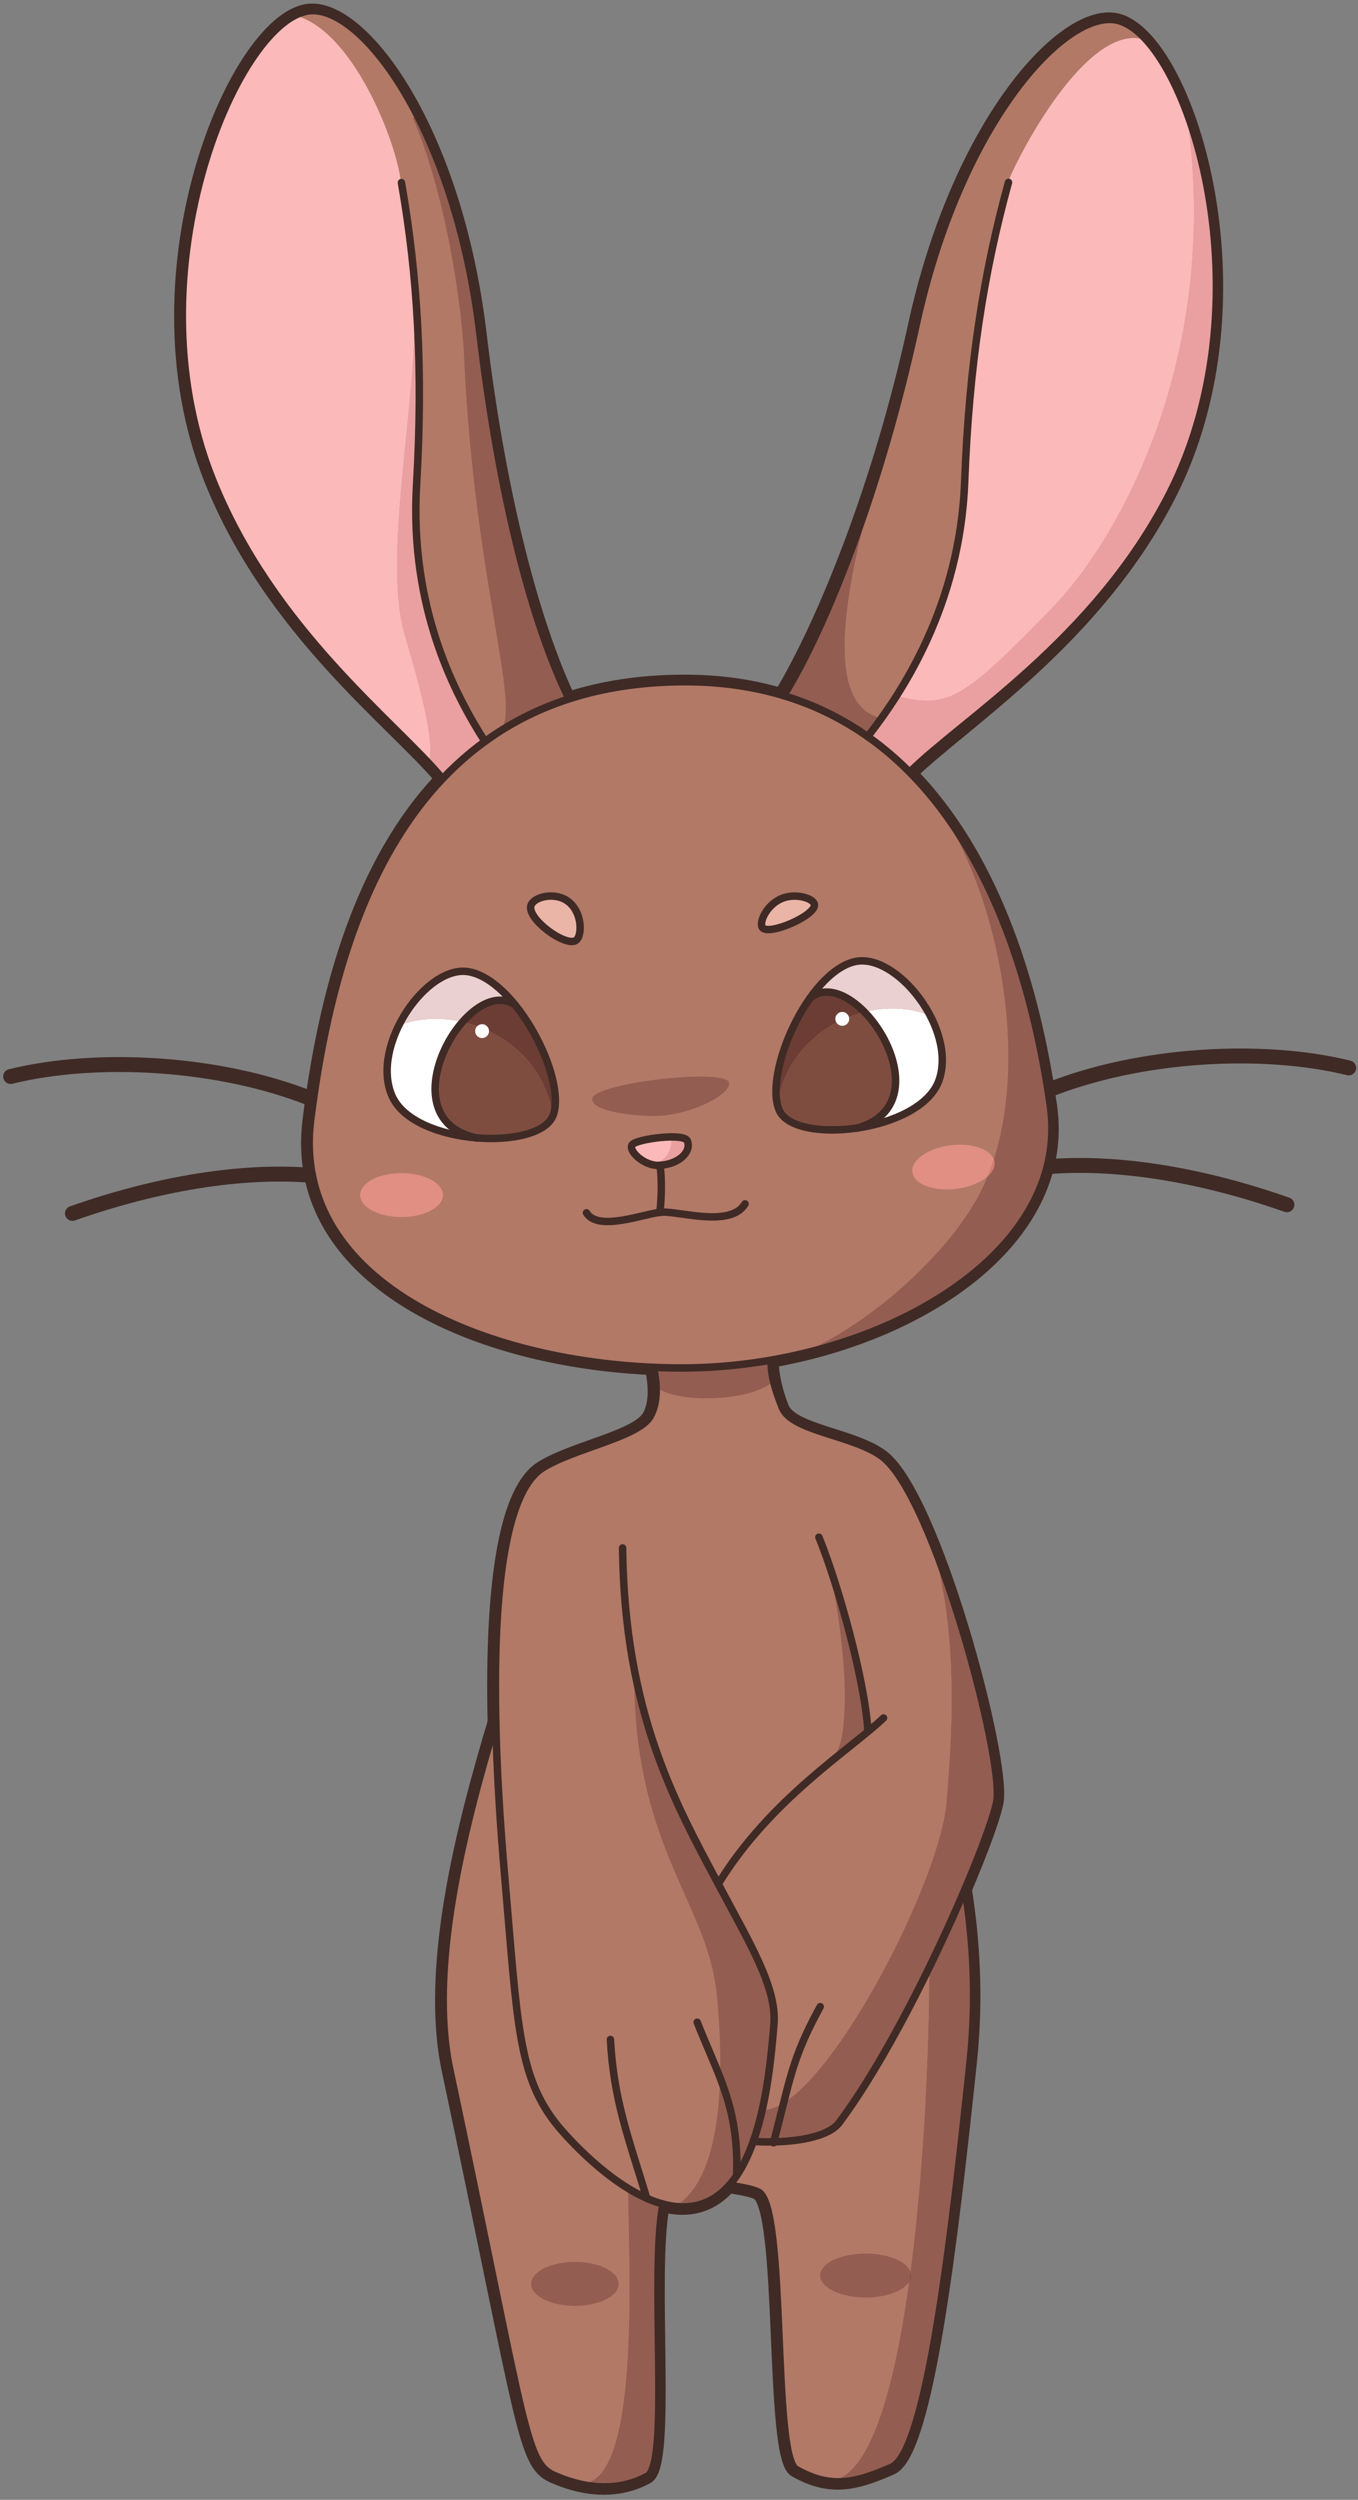 <svg width="100%" height="100%" viewBox="0 0 182 335" fill="none" xmlns="http://www.w3.org/2000/svg">
<rect x="0" y="0" width="182" height="335" fill="#808080" stroke="none"/>
<g clip-path="url(#clip0_1762_6065)">
<path d="M59.28 104.34C48.52 115.63 44.03 132.5 41.92 147.33C41.79 148.26 41.66 149.19 41.55 150.1C41.22 152.73 41.31 155.2 41.76 157.51C44.98 173.74 66.25 182.34 87.43 183.27" stroke="#3F2A25" stroke-width="2" stroke-linecap="round" stroke-linejoin="round"/>
<path d="M103.34 182.291C124.45 178.581 143.1 165.481 140.68 148.281C140.58 147.571 140.47 146.861 140.36 146.141C138.02 131.271 132.76 114.631 121.94 103.641" stroke="#3F2A25" stroke-width="2" stroke-linecap="round" stroke-linejoin="round"/>
<path d="M76.15 93.712C80.6 92.272 85.62 91.452 91.29 91.412C96.21 91.372 100.66 92.002 104.7 93.212" stroke="#3F2A25" stroke-width="2" stroke-linecap="round" stroke-linejoin="round"/>
<path d="M104.699 93.21C110.509 83.54 118.019 65.049 122.679 43.669C128.479 16.959 142.229 1.719 149.289 2.709C158.749 4.049 170.379 39.459 156.589 66.359C146.719 85.609 129.049 96.7 121.939 103.639L121.669 103.909" stroke="#3F2A25" stroke-width="2" stroke-linecap="round" stroke-linejoin="round"/>
<path d="M76.15 93.711C71.35 83.581 66.8 66.421 64.22 44.781C60.99 17.641 48.75 1.161 41.63 1.481C32.08 1.911 17.14 36.061 28.31 64.151C36.36 84.401 52.98 96.781 59.28 104.341C59.31 104.381 59.35 104.421 59.38 104.461" stroke="#3F2A25" stroke-width="2" stroke-linecap="round" stroke-linejoin="round"/>
<path d="M41.92 147.33C29.36 142.26 12.81 141.45 1.43 144.26" stroke="#3F2A25" stroke-width="2" stroke-linecap="round" stroke-linejoin="round"/>
<path d="M9.709 162.61C20.909 158.66 32.259 156.73 41.769 157.51" stroke="#3F2A25" stroke-width="2" stroke-linecap="round" stroke-linejoin="round"/>
<path d="M140.26 146.182C152.82 141.112 169.37 140.302 180.75 143.112" stroke="#3F2A25" stroke-width="2" stroke-linecap="round" stroke-linejoin="round"/>
<path d="M172.47 161.45C161.27 157.5 149.92 155.57 140.41 156.35" stroke="#3F2A25" stroke-width="2" stroke-linecap="round" stroke-linejoin="round"/>
<path d="M88.77 295.431C86.94 304.591 89.75 330.231 86.67 331.891C82.14 334.341 77.37 333.201 74.15 331.761C70.27 330.031 70.38 325.471 60.19 277.371C57.34 263.941 61.92 245.501 66.35 230.801" stroke="#3F2A25" stroke-width="2" stroke-linecap="round" stroke-linejoin="round"/>
<path d="M97.629 292.911C98.719 293.061 100.659 293.351 101.559 293.811C105.339 295.771 103.359 329.111 106.619 330.981C111.279 333.631 114.639 332.781 119.409 330.681C124.129 328.611 127.429 300.041 129.929 276.301C130.859 267.441 130.269 259.691 129.249 253.191" stroke="#3F2A25" stroke-width="2" stroke-linecap="round" stroke-linejoin="round"/>
<path d="M87.429 183.27C87.889 185.43 88.079 187.99 87.069 189.82C85.509 192.66 76.869 194.1 72.589 196.8C68.169 199.59 65.899 210.87 66.349 230.79" stroke="#3F2A25" stroke-width="2" stroke-linecap="round" stroke-linejoin="round"/>
<path d="M88.769 295.43C90.529 295.91 92.299 295.97 93.98 295.41C95.4 294.94 96.609 294.06 97.629 292.91" stroke="#3F2A25" stroke-width="2" stroke-linecap="round" stroke-linejoin="round"/>
<path d="M103.34 182.293C103.39 184.243 103.86 186.403 104.74 188.653C106.01 191.883 114.2 192.333 118.13 195.233C125.11 200.383 134.55 235.803 133.5 241.483C133.17 243.293 131.59 247.693 129.25 253.193" stroke="#3F2A25" stroke-width="2" stroke-linecap="round" stroke-linejoin="round"/>
<path d="M149.239 2.37C158.709 3.71 170.329 39.12 156.539 66.02C146.549 85.52 128.699 96.28 121.779 103.19H121.769C117.199 98.58 111.639 94.97 104.889 92.94C110.739 83.41 117.899 65.1 122.629 43.33C128.429 16.62 142.179 1.38 149.239 2.37Z" fill="#BC7171"/>
<path d="M140.63 147.942C143.06 165.162 124.35 178.272 103.2 181.972C99.26 182.662 95.23 183.022 91.24 183.022C89.97 183.022 88.7 182.992 87.42 182.932C66.23 182.012 44.92 173.412 41.72 157.172C41.26 154.852 41.17 152.382 41.5 149.762C41.62 148.852 41.74 147.922 41.87 146.992C43.98 132.182 48.46 115.362 59.17 104.072C60.9 102.242 62.79 100.572 64.86 99.062C68.14 96.682 71.87 94.742 76.12 93.362C80.57 91.932 85.58 91.112 91.24 91.072C96.26 91.032 100.79 91.692 104.89 92.942C111.64 94.972 117.2 98.582 121.77 103.202C133.19 114.702 138.45 132.492 140.63 147.942ZM125.7 144.522C128.18 137.622 119.96 127.252 114.39 128.592C112.27 129.102 110.19 130.982 108.44 133.442H108.43C105.04 138.242 102.92 145.202 104.28 148.462C105.28 150.842 109.98 151.592 114.76 150.892C119.57 150.172 124.46 147.992 125.7 144.522ZM102.05 124.032C102.92 125.112 109.21 122.392 109.01 120.932C108.9 120.122 106.76 119.452 105 119.992C102.67 120.702 101.51 123.352 102.05 124.032ZM88.23 155.882C90.87 155.712 92.56 154.062 91.98 152.592C91.53 151.492 85.21 152.352 84.61 153.082C83.96 153.882 86.18 156.002 88.23 155.882ZM77.05 125.732C78.02 125.052 77.9 121.302 75.38 120.142C73.64 119.342 71.3 120.032 71.01 121.092C70.51 122.902 75.7 126.672 77.05 125.732ZM74.02 149.122C75.17 145.782 72.62 138.972 68.92 134.412C67.02 132.062 64.82 130.302 62.66 129.932C57.02 128.962 49.48 139.832 52.39 146.562C53.86 149.942 58.87 151.802 63.72 152.212C68.53 152.602 73.17 151.562 74.02 149.122Z" fill="#BC7171"/>
<path d="M103.55 286.743C102.63 286.763 101.71 286.743 100.82 286.683C100.22 288.373 99.49 289.933 98.6 291.263C98.29 291.733 97.95 292.173 97.59 292.573C96.57 293.723 95.36 294.603 93.94 295.073C92.26 295.633 90.49 295.573 88.73 295.093C88 294.903 87.29 294.643 86.57 294.323H86.56C80.46 291.633 75.02 285.103 74.64 284.643C69.27 278.063 69.22 270.983 67.53 251.513C66.84 243.663 66.44 236.643 66.31 230.463C65.86 210.533 68.13 199.253 72.55 196.463C76.83 193.763 85.47 192.323 87.03 189.483C88.07 187.593 87.92 185.153 87.43 182.943C88.71 182.993 89.98 183.023 91.25 183.023C95.24 183.023 99.27 182.663 103.21 181.973V182.003C103.21 184.073 103.75 185.903 104.7 188.313C105.97 191.543 114.16 191.993 118.09 194.893C125.07 200.043 134.51 235.463 133.46 241.143C133.13 242.953 131.55 247.353 129.21 252.853C125.03 262.683 118.44 276.003 112.33 284.183C111.06 285.893 107.34 286.673 103.56 286.743H103.55Z" fill="#BC7171"/>
<path d="M103.55 286.742C107.33 286.672 111.05 285.892 112.32 284.182C118.43 276.002 125.02 262.682 129.2 252.852C130.22 259.352 130.81 267.102 129.88 275.962C127.38 299.702 124.08 328.272 119.36 330.342C114.59 332.442 111.23 333.292 106.57 330.642C103.31 328.772 105.3 295.432 101.52 293.472C100.62 293.012 98.67 292.722 97.58 292.572C97.94 292.172 98.28 291.732 98.59 291.262C99.48 289.932 100.21 288.372 100.81 286.682C101.7 286.742 102.62 286.762 103.54 286.742H103.55Z" fill="#BC7171"/>
<path d="M114.389 128.591C119.959 127.251 128.179 137.621 125.699 144.521C124.459 147.991 119.569 150.171 114.759 150.891C126.919 147.441 114.399 128.611 108.439 133.441C110.189 130.981 112.269 129.101 114.389 128.591Z" fill="#BC7171"/>
<path d="M108.44 133.44C114.4 128.61 126.92 147.44 114.76 150.88C109.98 151.59 105.28 150.84 104.28 148.46C102.92 145.2 105.04 138.24 108.43 133.45H108.44V133.44Z" fill="#BC7171"/>
<path d="M109.009 120.932C109.209 122.392 102.919 125.112 102.049 124.032C101.509 123.352 102.669 120.702 104.999 119.992C106.759 119.452 108.899 120.122 109.009 120.932Z" fill="#BC7171"/>
<path d="M91.979 152.591C92.559 154.061 90.869 155.711 88.229 155.881C86.179 156.001 83.959 153.881 84.609 153.081C85.209 152.351 91.529 151.491 91.979 152.591Z" fill="#BC7171"/>
<path d="M88.719 295.091C86.889 304.251 89.699 329.891 86.619 331.551C82.089 334.001 77.319 332.861 74.099 331.421C70.219 329.691 70.329 325.131 60.139 277.031C57.289 263.601 61.869 245.161 66.299 230.461C66.429 236.641 66.829 243.661 67.519 251.511C69.209 270.981 69.259 278.061 74.629 284.641C75.009 285.101 80.449 291.631 86.549 294.321H86.559C87.279 294.641 87.989 294.901 88.719 295.091Z" fill="#BC7171"/>
<path d="M75.38 120.141C77.9 121.301 78.02 125.051 77.05 125.731C75.7 126.671 70.51 122.901 71.01 121.091C71.3 120.031 73.64 119.341 75.38 120.141Z" fill="#BC7171"/>
<path d="M68.919 134.412C72.619 138.972 75.169 145.782 74.019 149.122C73.169 151.562 68.529 152.602 63.719 152.212C51.349 149.552 62.659 129.932 68.919 134.412Z" fill="#BC7171"/>
<path d="M64.859 99.061C62.789 100.571 60.9 102.241 59.169 104.071L59.15 104.051C52.919 96.511 36.359 84.171 28.259 63.811C17.09 35.721 32.029 1.571 41.58 1.141C48.7 0.821 60.94 17.301 64.18 44.441C66.82 66.571 71.21 83.331 76.12 93.361C71.87 94.741 68.139 96.681 64.859 99.061Z" fill="#BC7171"/>
<path d="M68.92 134.412C62.66 129.932 51.35 149.552 63.72 152.202C58.87 151.802 53.86 149.942 52.39 146.562C49.48 139.832 57.02 128.962 62.66 129.932C64.82 130.302 67.02 132.062 68.92 134.412Z" fill="#BC7171"/>
<path d="M140.901 81.601C150.561 71.671 163.651 46.961 159.081 15.481L159.141 15.461C163.861 28.501 165.381 49.091 156.601 66.231C146.601 85.731 128.761 96.481 121.841 103.401C120.111 101.651 118.241 100.051 116.211 98.631C116.761 97.931 117.361 97.131 117.991 96.251C118.671 95.321 119.371 94.291 120.081 93.161L120.381 93.351C127.081 94.871 128.831 93.991 140.901 81.601Z" fill="#EAA0A0"/>
<path d="M159.08 15.481C163.65 46.961 150.56 71.671 140.9 81.601C128.83 93.991 127.08 94.871 120.38 93.351L120.08 93.161C124.21 86.661 128.75 76.951 129.21 64.471C129.79 48.921 131.75 36.491 135.08 24.361C137.33 18.991 146.33 2.661 153.66 5.391C155.67 7.651 157.58 11.141 159.14 15.461L159.08 15.481Z" fill="#FCB9B9"/>
<path d="M153.659 5.391C146.329 2.661 137.329 18.991 135.079 24.361C131.749 36.492 129.789 48.922 129.209 64.472C128.749 76.951 124.209 86.662 120.079 93.162C119.369 94.291 118.669 95.322 117.989 96.251L117.919 96.201C109.149 93.901 114.769 73.942 117.389 63.642V63.621C119.329 57.422 121.139 50.661 122.689 43.532C128.489 16.822 142.239 1.581 149.299 2.581C150.739 2.781 152.219 3.771 153.659 5.391Z" fill="#B27967"/>
<path d="M140.371 145.998C140.481 146.718 140.591 147.428 140.691 148.138C142.951 164.158 126.901 176.638 107.621 181.268C116.391 177.508 127.011 168.238 131.361 159.808C131.711 159.118 132.041 158.408 132.341 157.668C133.011 157.088 133.371 156.408 133.291 155.728C133.271 155.598 133.241 155.468 133.191 155.348C137.961 140.448 133.481 118.238 124.561 106.398C133.631 117.278 138.221 132.378 140.371 145.998Z" fill="#935D51"/>
<path d="M124.449 205.59C129.669 218.12 134.259 237.29 133.509 241.34C133.179 243.15 131.599 247.55 129.259 253.05C127.909 256.23 126.299 259.78 124.539 263.4C120.859 270.97 116.509 278.85 112.379 284.38C111.109 286.09 107.389 286.87 103.609 286.94C104.129 284.99 104.539 283.35 104.909 281.88C113.279 276.81 126.169 251.18 126.869 241.35C127.219 236.34 129.099 218.89 124.449 205.59Z" fill="#935D51"/>
<path d="M68.96 134.591C67.06 132.251 64.87 130.511 62.72 130.141C59.38 129.561 55.38 133.131 53.27 137.531C51.82 140.571 51.26 144.011 52.45 146.761C53.91 150.121 58.89 151.991 63.71 152.401C63.73 152.401 63.75 152.411 63.77 152.411C68.58 152.811 73.23 151.761 74.07 149.321C75.23 145.981 72.66 139.151 68.96 134.591ZM59.29 104.201C61 102.411 62.87 100.751 64.92 99.271C65.51 98.831 66.12 98.421 66.74 98.021C66.84 97.971 66.93 97.921 67.01 97.851C69.76 96.111 72.81 94.661 76.18 93.571C80.63 92.131 85.65 91.321 91.3 91.271C96.32 91.231 100.85 91.891 104.95 93.141C109.15 94.401 112.89 96.281 116.21 98.631C118.24 100.051 120.11 101.651 121.84 103.401C122.77 104.341 123.66 105.311 124.51 106.331C124.53 106.351 124.54 106.381 124.56 106.401C133.48 118.241 137.96 140.451 133.19 155.351C132.66 153.971 130.22 153.141 127.42 153.481C124.38 153.851 122.07 155.461 122.27 157.081C122.47 158.691 125.09 159.701 128.13 159.331C129.9 159.111 131.42 158.481 132.34 157.671C132.04 158.411 131.71 159.121 131.36 159.811C127.01 168.241 116.39 177.511 107.62 181.271C106.21 181.611 104.78 181.911 103.34 182.161C99.37 182.861 95.32 183.231 91.3 183.231C90.03 183.231 88.76 183.201 87.48 183.141C63.27 182.091 38.91 171.011 41.56 149.971C41.68 149.061 41.8 148.131 41.93 147.201C44.04 132.361 48.53 115.501 59.29 104.201ZM125.76 144.731C126.71 142.081 126.08 138.931 124.64 136.121C122.32 131.601 117.88 127.971 114.45 128.791C112.33 129.301 110.24 131.191 108.49 133.661C105.3 138.161 103.24 144.561 104.13 148.021C104.18 148.251 104.26 148.461 104.34 148.661C105.34 151.041 110.04 151.791 114.82 151.091H114.83C119.64 150.371 124.52 148.191 125.76 144.731ZM102.11 124.231C102.98 125.321 109.26 122.601 109.07 121.141C108.96 120.331 106.82 119.651 105.06 120.191C102.73 120.901 101.57 123.551 102.11 124.231ZM97.73 145.181C97.71 143.021 79.57 145.131 79.37 147.221C79.23 148.791 84 149.541 87.72 149.551C92.16 149.551 97.73 146.881 97.73 145.181ZM88.29 156.081C90.93 155.911 92.62 154.261 92.03 152.801C91.87 152.411 90.98 152.261 89.86 152.271C87.83 152.291 85.05 152.821 84.66 153.291C84.12 153.951 85.57 155.531 87.25 155.971C87.59 156.061 87.94 156.101 88.29 156.081ZM77.11 125.941C78.08 125.261 77.96 121.511 75.44 120.351C73.7 119.551 71.36 120.231 71.07 121.291C70.57 123.101 75.76 126.881 77.11 125.941ZM59.37 160.151C59.37 158.531 56.88 157.211 53.82 157.211C50.76 157.211 48.27 158.531 48.27 160.151C48.27 161.771 50.75 163.101 53.82 163.101C56.89 163.101 59.37 161.781 59.37 160.151Z" fill="#B27967"/>
<path d="M133.29 155.732C133.37 156.412 133.01 157.092 132.34 157.672C132.65 156.922 132.93 156.152 133.19 155.352C133.24 155.472 133.27 155.602 133.29 155.732Z" fill="#D17E75"/>
<path d="M133.19 155.348C132.93 156.148 132.65 156.918 132.34 157.668C131.42 158.478 129.9 159.108 128.13 159.328C125.09 159.698 122.47 158.688 122.27 157.078C122.07 155.458 124.38 153.848 127.42 153.478C130.22 153.138 132.66 153.968 133.19 155.348Z" fill="#E08F82"/>
<path d="M129.261 253.051C130.281 259.551 130.871 267.301 129.941 276.161C127.441 299.901 124.141 328.471 119.421 330.541C116.341 331.901 113.841 332.731 111.211 332.441C116.551 332.091 119.851 320.171 121.831 305.831H121.841C122.011 305.541 122.111 305.251 122.111 304.941C122.111 304.771 122.081 304.611 122.021 304.451C123.941 289.811 124.541 272.981 124.541 263.401C126.301 259.781 127.911 256.231 129.261 253.051Z" fill="#935D51"/>
<path d="M110.051 236.998C109.701 237.258 109.351 237.518 109.021 237.868C109.371 237.568 109.711 237.278 110.051 236.998ZM110.851 209.048C111.491 211.098 114.021 223.488 112.971 231.858C112.701 234.028 112.101 235.138 111.391 235.888C110.981 236.228 110.561 236.568 110.141 236.938C110.571 236.618 111.001 236.318 111.391 235.888C113.221 234.398 114.901 233.078 116.301 231.918L116.251 231.858C115.881 225.978 113.241 215.868 110.861 209.048H110.851ZM85.091 224.498L84.991 224.518C84.991 247.738 94.911 255.038 96.081 267.428C96.401 270.768 96.621 274.688 96.501 278.538C96.291 285.808 94.871 292.888 90.611 295.618C90.001 295.568 89.391 295.448 88.781 295.288C88.051 295.098 87.331 294.838 86.611 294.518C85.781 294.158 84.961 293.718 84.171 293.228C79.121 290.168 75.021 285.238 74.691 284.838C69.321 278.258 69.271 271.178 67.581 251.708C66.891 243.858 66.491 236.838 66.361 230.658C65.911 210.728 68.181 199.448 72.601 196.658C76.881 193.958 85.521 192.518 87.081 189.678C87.711 188.538 87.901 187.188 87.841 185.818C90.651 188.168 100.711 187.848 103.661 185.078C103.901 186.158 104.261 187.288 104.741 188.508C106.011 191.738 114.201 192.188 118.131 195.088C120.131 196.568 122.341 200.538 124.441 205.588C129.091 218.888 127.211 236.338 126.861 241.348C126.161 251.178 113.271 276.808 104.901 281.878C103.871 282.498 102.911 282.818 102.051 282.748C103.011 278.518 103.381 274.168 103.631 271.268C104.061 266.288 100.461 260.468 96.171 252.388C92.141 244.798 87.531 236.508 85.081 224.498H85.091Z" fill="#B27967"/>
<path d="M124.64 136.119C126.08 138.929 126.71 142.079 125.76 144.729C124.52 148.189 119.64 150.369 114.83 151.089C122.71 148.839 120.21 140.129 115.85 135.609C118.93 134.849 122.09 135.009 124.64 136.119Z" fill="white"/>
<path d="M103.611 286.938C107.391 286.868 111.111 286.088 112.381 284.378C116.511 278.848 120.861 270.968 124.541 263.398C124.541 272.978 123.941 289.808 122.021 304.448C121.541 303.058 119.031 301.998 116.021 301.998C112.651 301.998 109.921 303.318 109.921 304.938C109.921 306.558 112.651 307.888 116.021 307.888C118.741 307.888 121.051 307.018 121.831 305.828C119.851 320.168 116.551 332.088 111.211 332.428C109.771 332.278 108.281 331.778 106.631 330.838C103.371 328.968 105.351 295.628 101.571 293.668C100.671 293.208 98.731 292.918 97.641 292.768C98.001 292.368 98.341 291.928 98.651 291.458H98.661C99.551 290.128 100.281 288.568 100.881 286.878C101.771 286.938 102.691 286.958 103.611 286.938Z" fill="#B27967"/>
<path d="M122.02 304.449C122.08 304.609 122.11 304.769 122.11 304.939C122.11 305.249 122.01 305.539 121.84 305.819C121.9 305.369 121.96 304.909 122.02 304.449Z" fill="#824F46"/>
<path d="M122.02 304.45C121.96 304.91 121.9 305.37 121.84 305.82H121.83C121.05 307.02 118.74 307.89 116.02 307.89C112.65 307.89 109.92 306.57 109.92 304.94C109.92 303.31 112.65 302 116.02 302C119.03 302 121.54 303.06 122.02 304.45Z" fill="#935D51"/>
<path d="M124.64 136.118C122.09 135.008 118.93 134.848 115.85 135.608C113.49 133.168 110.58 131.948 108.49 133.658C110.24 131.188 112.33 129.298 114.45 128.788C117.88 127.968 122.32 131.598 124.64 136.118Z" fill="#EAD0D0"/>
<path d="M117.921 96.201L117.991 96.251C117.361 97.131 116.761 97.931 116.211 98.631C112.891 96.281 109.151 94.401 104.951 93.141C108.881 86.731 113.401 76.371 117.391 63.641C114.771 73.941 109.151 93.901 117.921 96.201Z" fill="#935D51"/>
<path d="M116.24 231.861L116.29 231.921C114.89 233.081 113.21 234.401 111.38 235.891C112.09 235.141 112.69 234.031 112.96 231.861C114.01 223.491 111.48 211.101 110.84 209.051C113.22 215.871 115.86 225.981 116.23 231.861H116.24Z" fill="#935D51"/>
<path d="M115.851 135.609C120.211 140.129 122.711 148.839 114.831 151.089H114.821C110.041 151.789 105.341 151.039 104.341 148.659C104.261 148.459 104.181 148.249 104.131 148.019C105.311 141.109 110.451 136.939 115.851 135.609Z" fill="#7F4D40"/>
<path d="M108.49 133.661C110.58 131.951 113.49 133.171 115.85 135.611C110.45 136.941 105.31 141.111 104.13 148.021C103.24 144.561 105.3 138.161 108.49 133.661Z" fill="#6B3D34"/>
<path d="M109.069 121.139C109.259 122.599 102.979 125.319 102.109 124.229C101.569 123.549 102.729 120.899 105.059 120.189C106.819 119.649 108.959 120.329 109.069 121.139Z" fill="#EAB5A7"/>
<path d="M104.911 281.879C104.541 283.349 104.131 284.989 103.611 286.939C102.691 286.959 101.771 286.939 100.881 286.879C101.351 285.559 101.741 284.159 102.061 282.749C102.921 282.819 103.881 282.499 104.911 281.879Z" fill="#935D51"/>
<path d="M96.18 252.39C100.47 260.47 104.07 266.29 103.64 271.27C103.39 274.17 103.02 278.52 102.06 282.75C101.74 284.16 101.35 285.56 100.88 286.88C100.28 288.57 99.55 290.13 98.66 291.46H98.65C98.71 289.67 98.66 288.07 98.5 286.61C98.19 283.54 97.46 281.05 96.5 278.54C96.62 274.69 96.4 270.77 96.08 267.43C94.91 255.04 84.99 247.74 84.99 224.52L85.09 224.5C87.54 236.51 92.15 244.8 96.18 252.39Z" fill="#935D51"/>
<path d="M103.34 182.16C103.34 183.12 103.46 184.08 103.67 185.08C100.72 187.85 90.66 188.17 87.85 185.82C87.82 184.92 87.68 184.01 87.49 183.14C88.77 183.2 90.04 183.23 91.31 183.23C95.33 183.23 99.38 182.86 103.35 182.16H103.34Z" fill="#935D51"/>
<path d="M98.499 286.609C98.659 288.069 98.709 289.669 98.649 291.459C98.339 291.929 97.999 292.369 97.639 292.769C96.619 293.919 95.409 294.799 93.989 295.269C92.889 295.639 91.749 295.739 90.609 295.619C94.869 292.889 96.289 285.809 96.499 278.539C97.459 281.049 98.189 283.539 98.499 286.609Z" fill="#935D51"/>
<path d="M79.37 147.22C79.57 145.13 97.71 143.02 97.73 145.18C97.73 146.88 92.16 149.55 87.72 149.55C84 149.54 79.23 148.79 79.37 147.22Z" fill="#935D51"/>
<path d="M92.03 152.8C92.62 154.26 90.93 155.91 88.29 156.08C87.94 156.1 87.59 156.06 87.25 155.97C89.74 155.85 90.3 153.11 89.86 152.27C90.98 152.26 91.87 152.41 92.03 152.8Z" fill="#EAA0A0"/>
<path d="M89.86 152.27C90.3 153.11 89.74 155.85 87.25 155.96C85.57 155.53 84.12 153.95 84.66 153.29C85.05 152.82 87.83 152.29 89.86 152.27Z" fill="#FCB9B9"/>
<path d="M86.609 294.52C87.329 294.84 88.049 295.1 88.779 295.29C86.95 304.45 89.76 330.09 86.68 331.75C83.639 333.4 80.48 333.42 77.769 332.82C85.909 333.11 84.249 303.81 84.169 293.23C84.96 293.72 85.779 294.16 86.609 294.52Z" fill="#935D51"/>
<path d="M84.17 293.23C84.25 303.81 85.91 333.11 77.77 332.82C76.44 332.53 75.22 332.09 74.16 331.62C70.28 329.89 70.39 325.33 60.2 277.23C57.35 263.8 61.93 245.36 66.36 230.66C66.49 236.84 66.89 243.86 67.58 251.71C69.27 271.18 69.32 278.26 74.69 284.84C75.02 285.24 79.12 290.17 84.17 293.23ZM82.91 306.07C82.91 304.44 80.28 303.12 77.05 303.12C73.82 303.12 71.19 304.44 71.19 306.07C71.19 307.7 73.81 309.01 77.05 309.01C80.29 309.01 82.91 307.69 82.91 306.07Z" fill="#B27967"/>
<path d="M77.049 303.121C80.279 303.121 82.909 304.441 82.909 306.071C82.909 307.701 80.279 309.011 77.049 309.011C73.82 309.011 71.189 307.691 71.189 306.071C71.189 304.451 73.809 303.121 77.049 303.121Z" fill="#935D51"/>
<path d="M75.441 120.35C77.961 121.51 78.081 125.26 77.111 125.94C75.761 126.88 70.571 123.1 71.071 121.29C71.361 120.23 73.701 119.55 75.441 120.35Z" fill="#EAB5A7"/>
<path d="M68.959 134.591C72.659 139.151 75.229 145.981 74.069 149.321C72.879 142.291 67.439 138.141 61.859 136.921C64.039 134.411 66.799 133.071 68.959 134.591Z" fill="#6B3D34"/>
<path d="M64.24 44.648C66.87 66.768 71.27 83.528 76.18 93.568C72.81 94.658 69.76 96.108 67.01 97.848C69.99 95.338 63.5 77.548 62.18 47.728C61.88 40.908 59.75 26.098 55.32 15.798L55.91 15.488C59.63 22.778 62.81 32.678 64.24 44.648Z" fill="#935D51"/>
<path d="M62.18 47.73C63.5 77.55 69.99 95.34 67.01 97.85C66.93 97.92 66.84 97.97 66.74 98.02C66.12 98.42 65.51 98.83 64.92 99.27C61 93.13 54.78 81.53 55.75 64.87C56.33 54.95 56.22 46.25 55.5 38.03C55.1 33.37 54.5 28.86 53.72 24.38C53.22 19.28 47.29 3.8 39.34 2.03C40.13 1.61 40.9 1.37 41.64 1.34C45.62 1.17 51.2 6.24 55.91 15.49L55.32 15.8C59.75 26.1 61.88 40.91 62.18 47.73Z" fill="#B27967"/>
<path d="M68.96 134.59C66.799 133.07 64.04 134.41 61.859 136.92C58.819 136.26 55.739 136.46 53.27 137.53C55.38 133.13 59.38 129.56 62.719 130.14C64.87 130.51 67.059 132.25 68.96 134.59Z" fill="#EAD0D0"/>
<path d="M74.07 149.322C73.23 151.762 68.58 152.812 63.77 152.412C63.75 152.412 63.73 152.402 63.71 152.402C55.7 150.622 57.74 141.672 61.86 136.922C67.44 138.142 72.88 142.292 74.07 149.322Z" fill="#7F4D40"/>
<path d="M64.921 99.269C62.87 100.749 61.001 102.409 59.291 104.199C58.751 103.549 58.13 102.859 57.441 102.139C58.62 99.339 55.13 88.169 54.221 84.989C51.02 73.739 56.6 51.269 55.42 38.039H55.501C56.221 46.249 56.331 54.949 55.751 64.869C54.781 81.529 61.001 93.129 64.921 99.269Z" fill="#EAA0A0"/>
<path d="M53.27 137.528C55.74 136.458 58.821 136.258 61.861 136.918C57.74 141.668 55.7 150.618 63.711 152.398C58.891 151.988 53.91 150.118 52.45 146.758C51.261 144.008 51.821 140.568 53.27 137.528Z" fill="white"/>
<path d="M53.819 157.211C56.88 157.211 59.37 158.531 59.37 160.151C59.37 161.771 56.88 163.101 53.819 163.101C50.76 163.101 48.27 161.781 48.27 160.151C48.27 158.521 50.749 157.211 53.819 157.211Z" fill="#E08F82"/>
<path d="M55.42 38.041C56.6 51.271 51.02 73.741 54.22 84.991C55.13 88.171 58.62 99.341 57.44 102.141C50.19 94.461 35.68 82.531 28.32 64.011C18.02 38.101 29.93 7.021 39.34 2.031C47.29 3.801 53.22 19.281 53.72 24.381C54.5 28.861 55.1 33.371 55.5 38.031H55.42V38.041Z" fill="#FCB9B9"/>
<path d="M112.881 137.469C113.395 137.469 113.811 137.053 113.811 136.539C113.811 136.026 113.395 135.609 112.881 135.609C112.368 135.609 111.951 136.026 111.951 136.539C111.951 137.053 112.368 137.469 112.881 137.469Z" fill="white"/>
<path d="M64.61 139.11C65.123 139.11 65.54 138.694 65.54 138.18C65.54 137.666 65.123 137.25 64.61 137.25C64.096 137.25 63.68 137.666 63.68 138.18C63.68 138.694 64.096 139.11 64.61 139.11Z" fill="white"/>
<path d="M140.77 148.231C143.65 168.661 116.78 183.321 91.38 183.321C65.98 183.321 38.85 172.211 41.64 150.061C44.84 124.661 54.52 91.651 91.38 91.361C125.28 91.101 137.19 122.851 140.77 148.231Z" stroke="#3F2A25" stroke-linecap="round" stroke-linejoin="round"/>
<path d="M105.029 93.221C110.879 83.701 118.039 65.391 122.769 43.611C128.569 16.901 142.319 1.661 149.379 2.651C158.849 3.981 170.479 39.401 156.679 66.301C146.679 85.801 128.839 96.551 121.919 103.471" stroke="#3F2A25" stroke-linecap="round" stroke-linejoin="round"/>
<path d="M135.159 24.441C131.829 36.571 129.869 49.001 129.289 64.551C128.669 81.231 120.779 92.971 116.289 98.711" stroke="#3F2A25" stroke-linecap="round" stroke-linejoin="round"/>
<path d="M76.26 93.65C71.35 83.61 66.96 66.85 64.32 44.73C61.08 17.59 48.84 1.11 41.73 1.43C32.18 1.86 17.24 36.01 28.41 64.1C36.51 84.46 53.07 96.8 59.3 104.34" stroke="#3F2A25" stroke-linecap="round" stroke-linejoin="round"/>
<path d="M53.799 24.469C55.959 36.859 56.729 49.419 55.829 64.959C54.859 81.629 61.079 93.219 64.989 99.359" stroke="#3F2A25" stroke-linecap="round" stroke-linejoin="round"/>
<path d="M104.419 148.75C102.349 143.82 108.269 130.38 114.519 128.88C120.089 127.54 128.309 137.91 125.829 144.81C123.349 151.71 106.419 153.53 104.419 148.75Z" stroke="#3F2A25" stroke-linecap="round" stroke-linejoin="round"/>
<path d="M108.57 133.741C114.53 128.881 127.07 147.721 114.9 151.171" stroke="#3F2A25" stroke-linecap="round" stroke-linejoin="round"/>
<path d="M74.149 149.412C75.899 144.352 69.129 131.322 62.799 130.222C57.159 129.242 49.619 140.112 52.529 146.842C55.439 153.572 72.459 154.302 74.149 149.402V149.412Z" stroke="#3F2A25" stroke-linecap="round" stroke-linejoin="round"/>
<path d="M69.06 134.699C62.8 130.229 51.49 149.839 63.86 152.499" stroke="#3F2A25" stroke-linecap="round" stroke-linejoin="round"/>
<path d="M77.189 126.022C78.159 125.342 78.039 121.592 75.519 120.432C73.779 119.632 71.439 120.312 71.149 121.382C70.649 123.192 75.839 126.962 77.189 126.022Z" stroke="#3F2A25" stroke-linecap="round" stroke-linejoin="round"/>
<path d="M102.189 124.319C101.649 123.639 102.809 120.989 105.139 120.279C106.909 119.739 109.049 120.419 109.149 121.229C109.339 122.689 103.059 125.409 102.189 124.319Z" stroke="#3F2A25" stroke-linecap="round" stroke-linejoin="round"/>
<path d="M88.37 156.171C91.01 156.011 92.7 154.351 92.12 152.891C91.68 151.781 85.35 152.641 84.75 153.381C84.1 154.171 86.33 156.301 88.37 156.171Z" stroke="#3F2A25" stroke-linecap="round" stroke-linejoin="round"/>
<path d="M78.6 162.532C80.18 165.122 86.4 162.602 88.68 162.442C90.96 162.282 97.92 164.562 99.85 161.332" stroke="#3F2A25" stroke-linecap="round" stroke-linejoin="round"/>
<path d="M88.43 162.472C88.73 160.252 88.66 157.002 88.43 156.172" stroke="#3F2A25" stroke-linecap="round" stroke-linejoin="round"/>
<path d="M42.01 147.28C29.45 142.21 12.899 141.4 1.52 144.21" stroke="#3F2A25" stroke-linecap="round" stroke-linejoin="round"/>
<path d="M9.789 162.552C20.989 158.602 32.339 156.672 41.849 157.452" stroke="#3F2A25" stroke-linecap="round" stroke-linejoin="round"/>
<path d="M140.889 146.081C153.449 141.011 169.449 140.241 180.819 143.051" stroke="#3F2A25" stroke-linecap="round" stroke-linejoin="round"/>
<path d="M172.56 161.399C161.36 157.449 150.01 155.519 140.5 156.299" stroke="#3F2A25" stroke-linecap="round" stroke-linejoin="round"/>
<path d="M88.86 295.38C87.03 304.54 89.84 330.18 86.76 331.84C82.23 334.29 77.46 333.15 74.24 331.71C70.36 329.98 70.47 325.42 60.28 277.32C57.43 263.89 62.01 245.45 66.44 230.75" stroke="#3F2A25" stroke-linecap="round" stroke-linejoin="round"/>
<path d="M97.719 292.861C98.809 293.011 100.749 293.301 101.649 293.761C105.429 295.721 103.449 329.061 106.709 330.931C111.369 333.581 114.729 332.731 119.499 330.631C124.219 328.561 127.519 299.991 130.019 276.251C130.949 267.391 130.359 259.641 129.339 253.141" stroke="#3F2A25" stroke-linecap="round" stroke-linejoin="round"/>
<path d="M83.439 207.439C83.689 229.569 90.549 241.719 96.259 252.469C100.549 260.549 104.149 266.369 103.719 271.349C103.389 275.219 102.839 281.669 100.959 286.959C100.359 288.649 99.629 290.209 98.739 291.539C97.529 293.339 95.999 294.709 94.079 295.349C92.399 295.909 90.629 295.849 88.869 295.369C88.139 295.179 87.419 294.919 86.699 294.599C80.599 291.909 75.159 285.379 74.779 284.919C69.409 278.339 69.359 271.259 67.669 251.789C66.979 243.939 66.579 236.919 66.449 230.739C65.999 210.809 68.269 199.529 72.689 196.739C76.969 194.039 85.609 192.599 87.169 189.759C88.209 187.869 88.059 185.429 87.569 183.219" stroke="#3F2A25" stroke-linecap="round" stroke-linejoin="round"/>
<path d="M96.26 252.48C103.18 241.13 113.96 234.47 118.41 230.23" stroke="#3F2A25" stroke-linecap="round" stroke-linejoin="round"/>
<path d="M100.959 286.971C101.849 287.031 102.769 287.051 103.689 287.031C107.469 286.961 111.189 286.181 112.459 284.471C118.569 276.291 125.159 262.971 129.339 253.141C131.679 247.641 133.259 243.241 133.589 241.431C134.639 235.751 125.199 200.331 118.219 195.181C114.289 192.281 106.099 191.831 104.829 188.601C103.879 186.191 103.329 184.371 103.339 182.301" stroke="#3F2A25" stroke-linecap="round" stroke-linejoin="round"/>
<path d="M109.75 206C112.36 212.43 115.88 225.07 116.32 231.94" stroke="#3F2A25" stroke-linecap="round" stroke-linejoin="round"/>
<path d="M81.809 273.309C82.249 281.389 84.169 286.319 86.689 294.609" stroke="#3F2A25" stroke-linecap="round" stroke-linejoin="round"/>
<path d="M98.729 291.55C98.789 289.76 98.73 288.16 98.579 286.7C97.969 280.73 95.779 276.93 93.439 271" stroke="#3F2A25" stroke-linecap="round" stroke-linejoin="round"/>
<path d="M109.93 268.91C106.04 276 105.89 278.78 103.66 287.16" stroke="#3F2A25" stroke-linecap="round" stroke-linejoin="round"/>
</g>
<defs>
<clipPath id="clip0_1762_6065">
<rect width="182" height="335" fill="white"/>
</clipPath>
</defs>
</svg>
